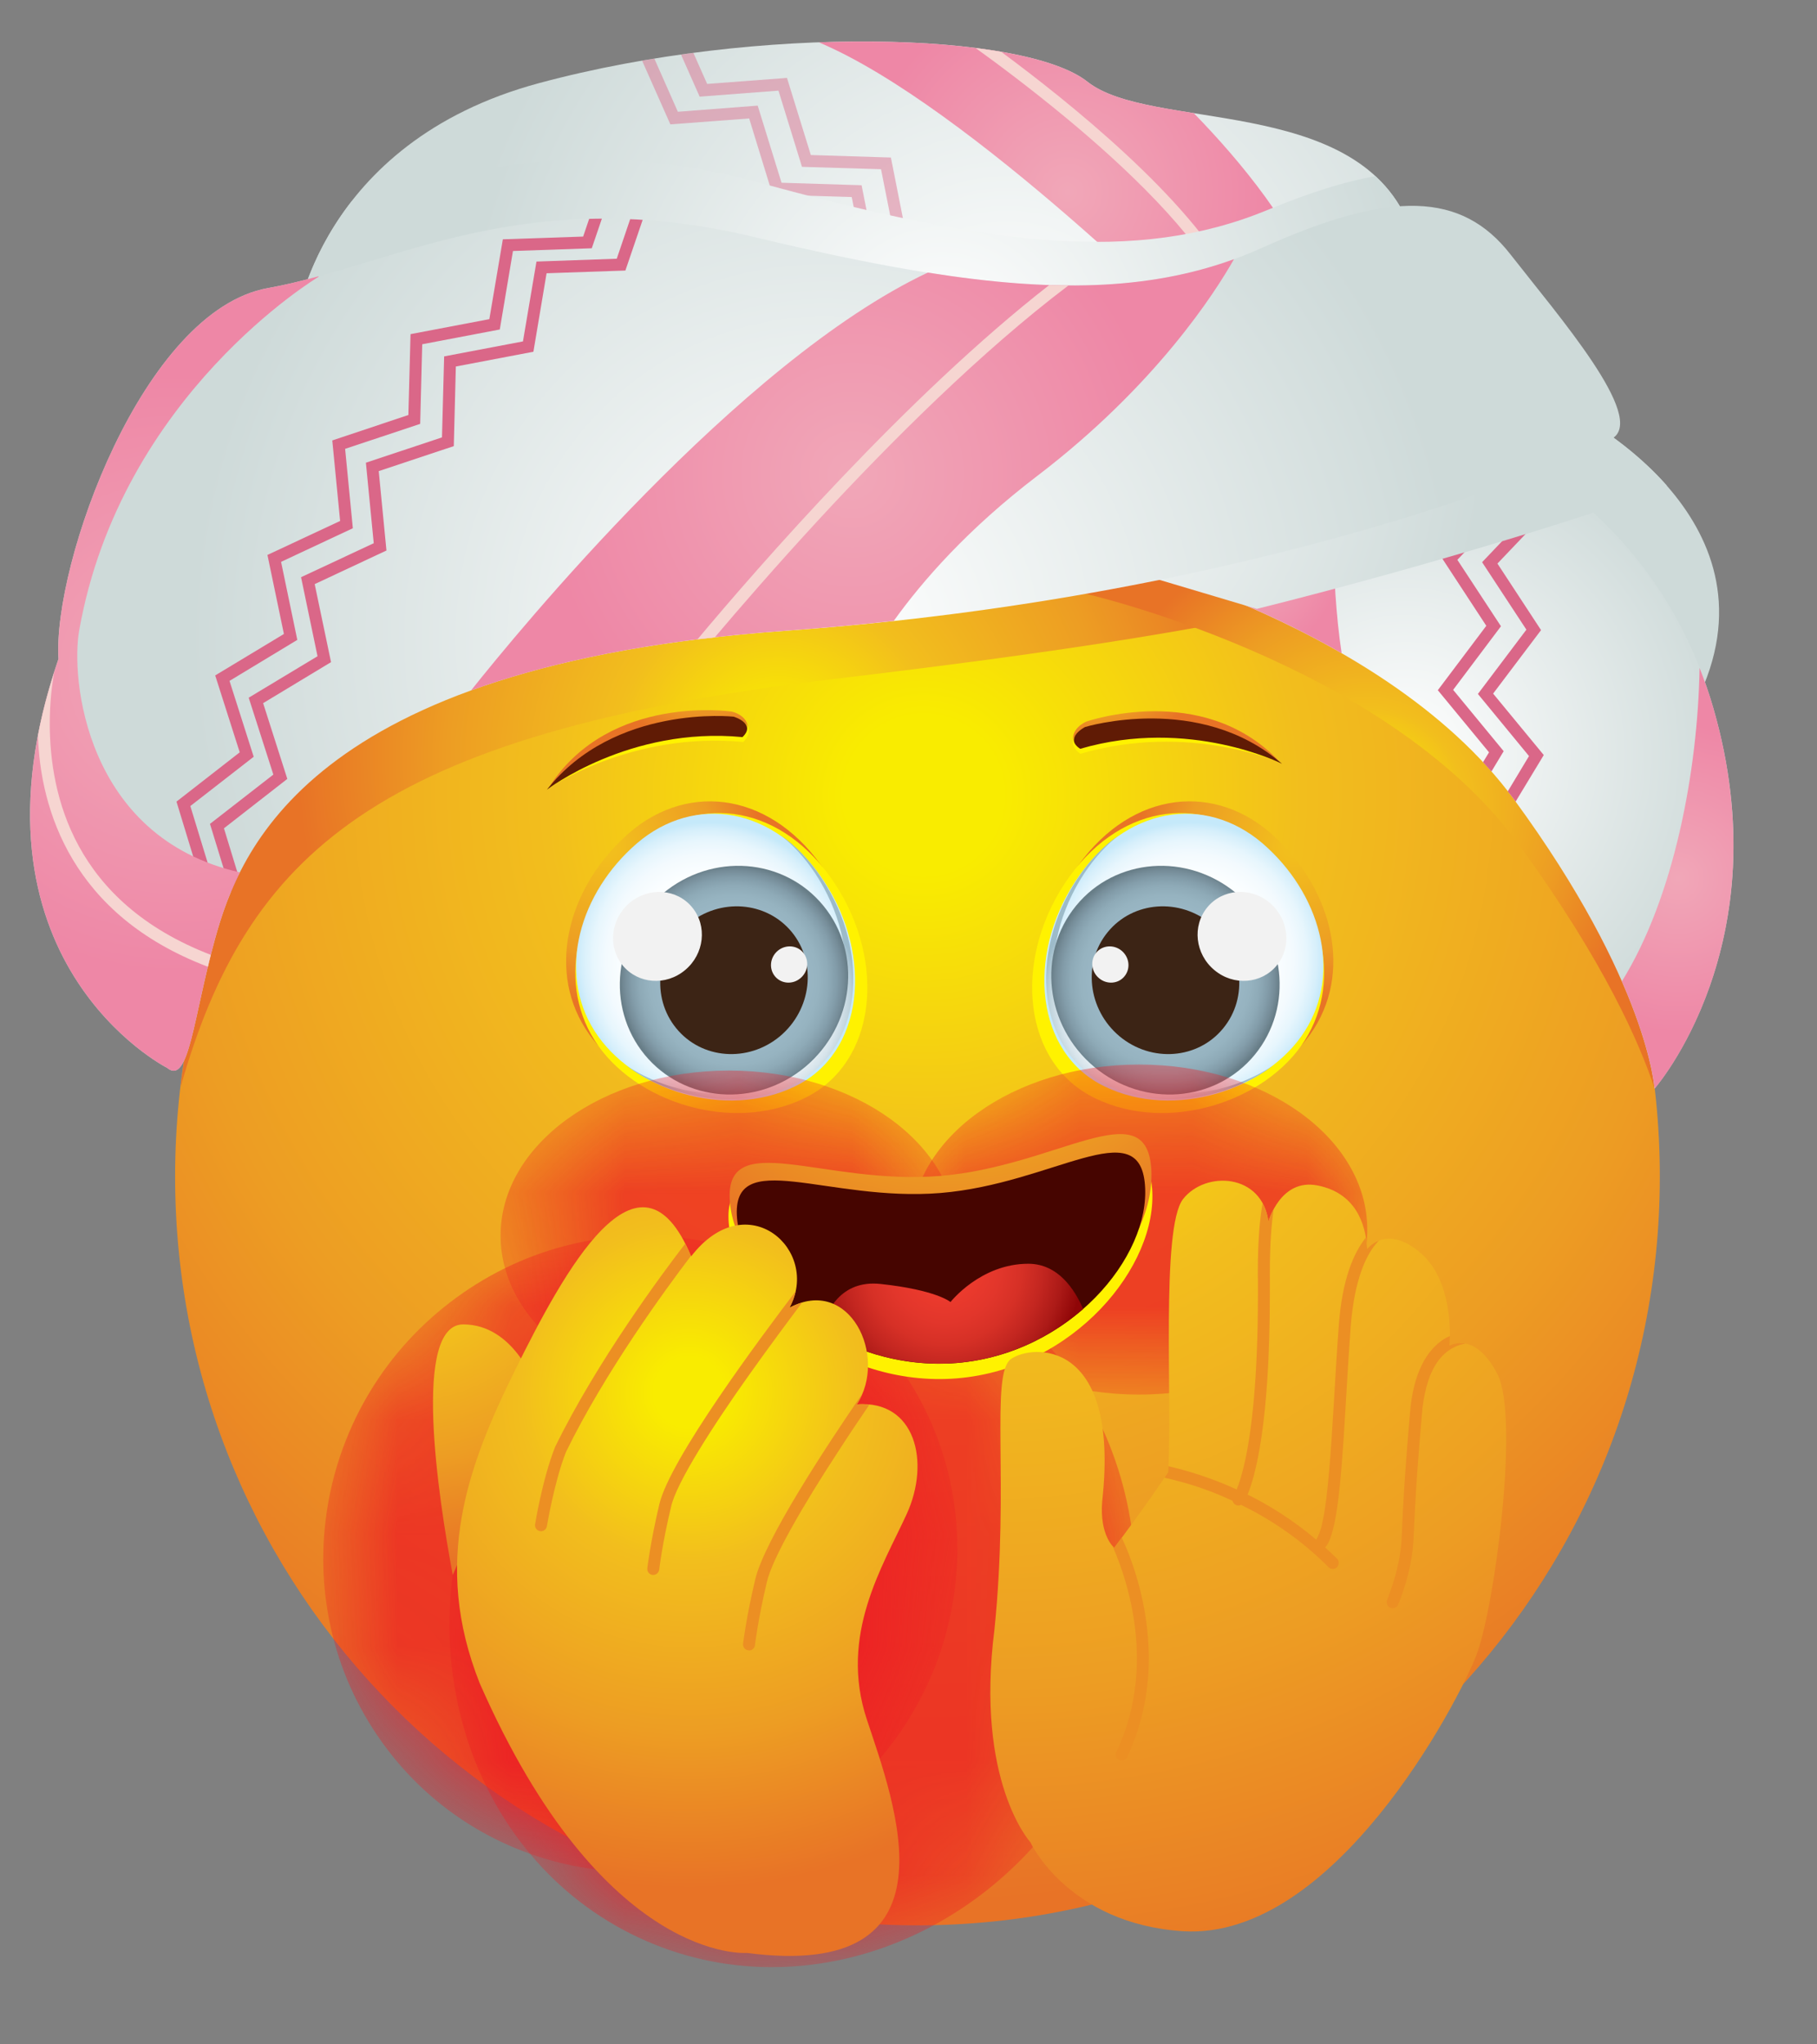 <svg width="16" height="18" viewBox="0 0 16 18" fill="none" xmlns="http://www.w3.org/2000/svg">
<rect x="0" y="0" width="16" height="18" fill="#808080" stroke="none"/>
<path d="M8.079 16.952C11.69 16.952 14.616 14 14.616 10.359C14.616 6.718 11.69 3.766 8.079 3.766C4.469 3.766 1.542 6.718 1.542 10.359C1.542 14 4.469 16.952 8.079 16.952Z" fill="url(#paint0_radial_1191_663)"/>
<path d="M6.441 6.265C6.441 6.265 5.377 6.108 4.847 6.913C4.847 6.913 5.584 6.361 6.582 6.456C6.615 6.298 6.441 6.265 6.441 6.265Z" fill="url(#paint1_radial_1191_663)"/>
<path d="M6.477 6.32C6.477 6.32 5.456 6.235 4.825 6.945C4.825 6.945 5.549 6.438 6.546 6.533C6.685 6.382 6.477 6.32 6.477 6.32Z" fill="#FFF200"/>
<path d="M6.46 6.31C6.46 6.31 5.411 6.197 4.816 6.953C4.816 6.953 5.541 6.394 6.538 6.49C6.664 6.369 6.46 6.31 6.46 6.31Z" fill="#601B05"/>
<path d="M9.567 6.353C9.567 6.353 10.583 5.999 11.252 6.691C11.252 6.691 10.425 6.287 9.463 6.568C9.401 6.419 9.567 6.353 9.567 6.353Z" fill="url(#paint2_radial_1191_663)"/>
<path d="M9.541 6.415C9.541 6.415 10.529 6.14 11.28 6.719C11.28 6.719 10.475 6.356 9.513 6.637C9.348 6.514 9.541 6.415 9.541 6.415Z" fill="#FFF200"/>
<path d="M9.555 6.401C9.555 6.401 10.565 6.093 11.289 6.725C11.289 6.725 10.474 6.312 9.512 6.593C9.365 6.498 9.555 6.401 9.555 6.401Z" fill="#601B05"/>
<mask id="mask0_1191_663" style="mask-type:luminance" maskUnits="userSpaceOnUse" x="3" y="10" width="7" height="8">
<g opacity="0.87">
<path d="M9.675 15.385C8.925 17.008 7.11 17.758 5.62 17.058C4.13 16.358 3.531 14.474 4.281 12.85C5.031 11.226 6.847 10.477 8.337 11.177C9.826 11.877 10.426 13.761 9.675 15.385Z" fill="url(#paint3_radial_1191_663)"/>
</g>
</mask>
<g mask="url(#mask0_1191_663)">
<path opacity="0.87" d="M9.675 15.385C8.925 17.008 7.11 17.758 5.62 17.058C4.13 16.358 3.531 14.474 4.281 12.85C5.031 11.226 6.847 10.477 8.337 11.177C9.826 11.877 10.426 13.761 9.675 15.385Z" fill="#ED1C24"/>
</g>
<mask id="mask1_1191_663" style="mask-type:luminance" maskUnits="userSpaceOnUse" x="2" y="10" width="7" height="7">
<g opacity="0.87">
<path d="M7.912 12.021C8.807 13.267 8.514 15.021 7.258 15.938C6.002 16.854 4.259 16.587 3.365 15.341C2.47 14.095 2.763 12.341 4.019 11.425C5.275 10.507 7.018 10.775 7.912 12.021Z" fill="url(#paint4_radial_1191_663)"/>
</g>
</mask>
<g mask="url(#mask1_1191_663)">
<path opacity="0.87" d="M7.912 12.021C8.807 13.267 8.514 15.021 7.258 15.938C6.002 16.854 4.259 16.587 3.365 15.341C2.47 14.095 2.763 12.341 4.019 11.425C5.275 10.507 7.018 10.775 7.912 12.021Z" fill="#ED1C24"/>
</g>
<path d="M1.59 9.571C2.175 7.523 3.299 6.46 7.337 5.979C9.259 5.751 10.894 5.512 12.121 5.179C11.008 4.295 9.605 3.766 8.079 3.766C4.733 3.766 1.976 6.302 1.59 9.571Z" fill="url(#paint5_radial_1191_663)"/>
<path d="M2.604 2.848C2.604 2.848 2.8 1.256 4.746 0.732C6.692 0.208 9.026 0.283 9.576 0.72C10.126 1.156 11.918 0.838 12.397 1.954C12.877 3.071 13.824 3.615 13.824 3.615C13.824 3.615 15.636 4.494 15.004 6.031" fill="url(#paint6_radial_1191_663)"/>
<path d="M10.61 3.021L11.594 2.56C11.405 2.006 10.939 1.435 10.512 0.996C10.12 0.934 9.771 0.874 9.576 0.72C9.254 0.464 8.32 0.333 7.211 0.373C8.536 0.931 10.61 3.021 10.61 3.021Z" fill="url(#paint7_radial_1191_663)"/>
<path d="M11.25 4.593L9.524 5.219C9.524 5.219 12.187 5.815 13.369 7.429C14.127 8.466 14.442 9.195 14.57 9.585C14.321 7.434 13.045 5.6 11.25 4.593Z" fill="url(#paint8_radial_1191_663)"/>
<path d="M9.488 4.83C9.488 4.83 12.15 5.425 13.333 7.04C14.515 8.654 14.569 9.585 14.569 9.585C14.569 9.585 15.687 8.312 15.088 6.238C14.489 4.164 12.607 3.697 12.607 3.697" fill="url(#paint9_radial_1191_663)"/>
<path d="M10.151 5.02C10.597 5.167 11.212 5.404 11.814 5.751C11.714 5.1 11.735 4.191 11.735 4.191L10.151 5.02Z" fill="url(#paint10_radial_1191_663)"/>
<path d="M10.867 2.501C10.48 1.75 9.402 0.889 8.816 0.456C8.744 0.444 8.669 0.433 8.591 0.423C8.779 0.558 9.066 0.772 9.377 1.029C9.915 1.473 10.518 2.049 10.773 2.55L10.867 2.501Z" fill="#F6D5D1"/>
<path d="M13.217 5.514L12.833 4.929L13.315 4.423L13.038 3.858C12.984 3.834 12.934 3.812 12.889 3.794L13.188 4.403L12.699 4.916L13.088 5.51L12.661 6.077L13.112 6.624L13.059 6.711C13.084 6.738 13.109 6.766 13.133 6.793L13.241 6.614L12.796 6.074L13.217 5.514ZM13.57 5.548L13.186 4.962L13.668 4.456L13.496 4.107C13.439 4.071 13.383 4.037 13.329 4.006L13.54 4.436L13.051 4.95L13.441 5.544L13.014 6.11L13.464 6.657L13.277 6.968C13.296 6.992 13.315 7.015 13.333 7.04C13.338 7.046 13.342 7.052 13.346 7.058L13.594 6.648L13.148 6.107L13.57 5.548Z" fill="#DA6788"/>
<path opacity="0.45" d="M9.165 3.322L8.482 3.137L8.424 2.427L7.725 2.328L7.587 1.631L6.882 1.609L6.672 0.93L5.969 0.984L5.762 0.516C5.726 0.522 5.69 0.528 5.654 0.534L5.903 1.095L6.597 1.043L6.803 1.714L7.5 1.735L7.637 2.424L8.326 2.521L8.383 3.22L9.055 3.402L9.02 4.103L9.658 4.379L9.604 4.644L9.706 4.671L9.779 4.316L9.129 4.034L9.165 3.322ZM9.387 3.79L9.423 3.078L8.74 2.893L8.683 2.183L7.983 2.084L7.845 1.387L7.14 1.365L6.93 0.686L6.227 0.739L6.106 0.466C6.07 0.47 6.033 0.475 5.997 0.481L6.161 0.851L6.855 0.798L7.062 1.469L7.758 1.49L7.895 2.179L8.585 2.277L8.641 2.976L9.313 3.158L9.278 3.859L9.916 4.135L9.802 4.695L9.904 4.721L10.037 4.071L9.387 3.79Z" fill="#DA6788"/>
<path d="M14.001 3.714C13.894 3.649 13.824 3.615 13.824 3.615C13.824 3.615 12.877 3.071 12.397 1.954C12.327 1.792 12.229 1.66 12.111 1.551C11.842 1.598 11.529 1.697 11.161 1.849C10.003 2.327 8.707 2.16 6.696 1.611C5.095 1.173 4.025 1.528 3.096 1.773C2.67 2.321 2.604 2.848 2.604 2.848L10.056 4.761C12.089 4.425 13.486 3.935 14.001 3.714Z" fill="url(#paint11_radial_1191_663)"/>
<path d="M11.067 5.361C12.537 4.995 14.298 4.457 14.678 4.276C14.299 3.846 13.825 3.615 13.825 3.615C13.825 3.615 13.035 3.159 12.533 2.229C12.285 2.29 12.005 2.39 11.683 2.534C10.518 3.052 9.194 2.932 7.13 2.453C5.101 1.982 3.932 2.691 2.825 2.905L11.067 5.361Z" fill="url(#paint12_radial_1191_663)"/>
<path d="M1.471 9.402C1.471 9.402 -0.395 8.455 0.515 5.801C0.464 4.964 1.258 2.732 2.361 2.536C3.463 2.34 4.614 1.601 6.641 2.087C8.668 2.572 9.969 2.697 11.111 2.183C12.253 1.668 12.873 1.692 13.3 2.239C13.727 2.786 14.498 3.673 14.199 3.86C13.9 4.046 11.126 5.251 6.915 5.554C2.704 5.857 2.104 7.505 1.893 8.268C1.702 8.957 1.664 9.561 1.471 9.402Z" fill="url(#paint13_radial_1191_663)"/>
<path d="M10.866 2.282C10.105 2.559 9.258 2.573 8.17 2.4C6.505 3.185 4.553 5.57 4.148 6.079C4.833 5.831 5.731 5.639 6.914 5.554C7.242 5.53 7.56 5.501 7.87 5.467C8.124 5.113 8.523 4.656 9.133 4.191C10.179 3.393 10.702 2.572 10.866 2.282Z" fill="url(#paint14_radial_1191_663)"/>
<path d="M5.549 1.93L5.431 2.278L4.724 2.303L4.605 3.006L3.911 3.138L3.892 3.851L3.222 4.074L3.291 4.783L2.651 5.082L2.796 5.778L2.19 6.143L2.407 6.82L1.849 7.254L2.033 7.854C2.052 7.807 2.075 7.758 2.099 7.709L1.972 7.293L2.53 6.858L2.317 6.191L2.915 5.83L2.771 5.143L3.403 4.847L3.335 4.148L3.996 3.928L4.014 3.227L4.697 3.097L4.813 2.406L5.507 2.382L5.659 1.936C5.622 1.933 5.585 1.931 5.549 1.93ZM2.234 6.663L2.021 5.995L2.618 5.634L2.475 4.947L3.107 4.651L3.039 3.952L3.7 3.732L3.718 3.031L4.401 2.901L4.517 2.21L5.211 2.186L5.3 1.925C5.262 1.925 5.225 1.926 5.188 1.927L5.135 2.083L4.428 2.107L4.309 2.81L3.615 2.942L3.596 3.654L2.926 3.878L2.995 4.587L2.355 4.886L2.5 5.582L1.895 5.947L2.111 6.624L1.554 7.058L1.86 8.062L1.961 8.03L1.676 7.097L2.234 6.663Z" fill="#DA6788"/>
<path d="M6.294 5.612C6.513 5.353 6.831 4.986 7.208 4.577C7.843 3.89 8.644 3.091 9.409 2.513C9.353 2.513 9.297 2.512 9.239 2.51C7.985 3.487 6.674 4.993 6.142 5.629C6.191 5.623 6.243 5.618 6.294 5.612Z" fill="#F6D5D1"/>
<path d="M2.112 7.681C0.746 7.373 0.621 5.963 0.698 5.547C1.067 3.473 2.807 2.436 2.807 2.436L2.803 2.433C2.653 2.474 2.507 2.51 2.361 2.536C1.258 2.732 0.464 4.964 0.515 5.801C-0.395 8.455 1.471 9.402 1.471 9.402C1.665 9.561 1.702 8.957 1.893 8.268C1.938 8.105 2.001 7.903 2.112 7.681Z" fill="url(#paint15_radial_1191_663)"/>
<path d="M0.334 6.477C0.355 7.124 0.629 8.056 1.831 8.512C1.839 8.477 1.847 8.442 1.856 8.407C0.647 7.941 0.441 7.001 0.438 6.377C0.438 6.184 0.458 6.025 0.477 5.921C0.415 6.115 0.367 6.301 0.334 6.477Z" fill="#F6D5D1"/>
<path d="M14.967 5.883C14.967 5.882 14.967 5.881 14.966 5.88C14.951 6.781 14.743 7.898 14.282 8.64C14.55 9.253 14.57 9.585 14.57 9.585C14.57 9.585 15.364 8.681 15.254 7.155C15.233 6.868 15.182 6.562 15.088 6.238C15.07 6.175 15.051 6.114 15.03 6.055C15.01 5.996 14.989 5.939 14.967 5.883Z" fill="url(#paint16_radial_1191_663)"/>
<path d="M7.271 7.678C7.726 8.369 7.639 9.262 6.999 9.568C6.361 9.877 5.5 9.601 5.155 9.057C4.808 8.509 5.019 7.782 5.548 7.327C6.079 6.875 6.815 6.985 7.271 7.678Z" fill="url(#paint17_radial_1191_663)"/>
<path d="M7.352 7.781C7.807 8.472 7.72 9.365 7.08 9.671C6.442 9.98 5.581 9.704 5.236 9.16C4.889 8.612 5.1 7.885 5.629 7.43C6.16 6.978 6.896 7.088 7.352 7.781Z" fill="#FFF200"/>
<path d="M7.257 7.76C7.691 8.42 7.609 9.274 6.997 9.567C6.387 9.862 5.565 9.598 5.235 9.077C4.903 8.554 5.105 7.859 5.61 7.424C6.117 6.992 6.821 7.097 7.257 7.76Z" fill="url(#paint18_radial_1191_663)"/>
<path d="M6.871 7.351C6.982 7.439 7.087 7.552 7.178 7.689C7.608 8.34 7.534 9.2 6.923 9.499C6.473 9.73 5.895 9.637 5.514 9.381C5.897 9.672 6.511 9.789 6.986 9.549C7.599 9.253 7.672 8.392 7.239 7.738C7.132 7.575 7.005 7.445 6.871 7.351Z" fill="url(#paint19_radial_1191_663)"/>
<path d="M7.25 7.974C7.596 8.395 7.524 9.031 7.09 9.394C6.655 9.756 6.023 9.708 5.677 9.287C5.331 8.865 5.403 8.229 5.837 7.867C6.272 7.504 6.904 7.552 7.25 7.974Z" fill="url(#paint20_radial_1191_663)"/>
<path d="M6.972 8.206C7.195 8.478 7.148 8.889 6.868 9.124C6.587 9.358 6.178 9.327 5.955 9.054C5.732 8.782 5.778 8.371 6.058 8.137C6.339 7.903 6.748 7.934 6.972 8.206Z" fill="#3C2415"/>
<path d="M6.095 7.989C6.23 8.153 6.202 8.4 6.033 8.541C5.864 8.683 5.618 8.664 5.483 8.5C5.349 8.336 5.377 8.089 5.546 7.948C5.715 7.807 5.961 7.825 6.095 7.989Z" fill="#F2F2F2"/>
<path d="M7.073 8.388C7.128 8.455 7.117 8.556 7.048 8.613C6.979 8.671 6.879 8.663 6.824 8.596C6.769 8.529 6.78 8.429 6.849 8.371C6.918 8.314 7.018 8.321 7.073 8.388Z" fill="#F2F2F2"/>
<path d="M9.455 7.678C9.001 8.369 9.087 9.262 9.727 9.568C10.366 9.877 11.226 9.601 11.571 9.057C11.918 8.509 11.707 7.782 11.179 7.327C10.648 6.875 9.912 6.985 9.455 7.678Z" fill="url(#paint21_radial_1191_663)"/>
<path d="M9.374 7.781C8.92 8.472 9.006 9.365 9.646 9.671C10.284 9.98 11.145 9.704 11.49 9.16C11.837 8.612 11.626 7.885 11.098 7.43C10.567 6.978 9.831 7.088 9.374 7.781Z" fill="#FFF200"/>
<path d="M9.469 7.76C9.035 8.42 9.117 9.274 9.729 9.567C10.339 9.862 11.162 9.598 11.491 9.077C11.823 8.554 11.621 7.859 11.116 7.424C10.609 6.992 9.905 7.097 9.469 7.76Z" fill="url(#paint22_radial_1191_663)"/>
<path d="M9.855 7.351C9.744 7.439 9.639 7.552 9.548 7.689C9.118 8.34 9.192 9.2 9.803 9.499C10.253 9.73 10.831 9.637 11.212 9.381C10.829 9.672 10.215 9.789 9.74 9.549C9.127 9.253 9.054 8.392 9.487 7.738C9.594 7.575 9.721 7.445 9.855 7.351Z" fill="url(#paint23_radial_1191_663)"/>
<path d="M9.476 7.974C9.13 8.395 9.202 9.031 9.636 9.394C10.071 9.756 10.703 9.708 11.049 9.287C11.395 8.865 11.323 8.229 10.889 7.867C10.454 7.504 9.822 7.552 9.476 7.974Z" fill="url(#paint24_radial_1191_663)"/>
<path d="M9.755 8.206C9.531 8.478 9.578 8.889 9.858 9.124C10.139 9.358 10.548 9.327 10.771 9.054C10.995 8.782 10.948 8.371 10.668 8.137C10.387 7.903 9.978 7.934 9.755 8.206Z" fill="#3C2415"/>
<path d="M10.631 7.989C10.496 8.153 10.524 8.4 10.693 8.541C10.862 8.683 11.108 8.664 11.243 8.5C11.377 8.336 11.349 8.089 11.18 7.948C11.011 7.807 10.765 7.825 10.631 7.989Z" fill="#F2F2F2"/>
<path d="M9.653 8.388C9.598 8.455 9.609 8.556 9.678 8.613C9.747 8.671 9.848 8.663 9.902 8.596C9.957 8.529 9.946 8.429 9.877 8.371C9.808 8.314 9.708 8.321 9.653 8.388Z" fill="#F2F2F2"/>
<mask id="mask2_1191_663" style="mask-type:luminance" maskUnits="userSpaceOnUse" x="4" y="9" width="5" height="4">
<g opacity="0.87">
<path d="M8.429 10.879C8.429 11.682 7.529 12.332 6.419 12.332C5.308 12.332 4.408 11.682 4.408 10.879C4.408 10.077 5.308 9.426 6.419 9.426C7.529 9.426 8.429 10.077 8.429 10.879Z" fill="url(#paint25_radial_1191_663)"/>
</g>
</mask>
<g mask="url(#mask2_1191_663)">
<path opacity="0.87" d="M8.429 10.879C8.429 11.682 7.529 12.332 6.419 12.332C5.308 12.332 4.408 11.682 4.408 10.879C4.408 10.077 5.308 9.426 6.419 9.426C7.529 9.426 8.429 10.077 8.429 10.879Z" fill="#ED1C24"/>
</g>
<mask id="mask3_1191_663" style="mask-type:luminance" maskUnits="userSpaceOnUse" x="8" y="9" width="5" height="4">
<g opacity="0.87">
<path d="M12.04 10.826C12.04 11.629 11.14 12.279 10.03 12.279C8.92 12.279 8.02 11.629 8.02 10.826C8.02 10.024 8.92 9.373 10.03 9.373C11.14 9.373 12.04 10.024 12.04 10.826Z" fill="url(#paint26_radial_1191_663)"/>
</g>
</mask>
<g mask="url(#mask3_1191_663)">
<path opacity="0.87" d="M12.04 10.826C12.04 11.629 11.14 12.279 10.03 12.279C8.92 12.279 8.02 11.629 8.02 10.826C8.02 10.024 8.92 9.373 10.03 9.373C11.14 9.373 12.04 10.024 12.04 10.826Z" fill="#ED1C24"/>
</g>
<path d="M10.145 10.462C10.2 11.145 9.456 12.052 8.426 12.136C7.397 12.22 6.472 11.449 6.417 10.766C6.363 10.083 7.246 10.619 8.275 10.536C9.304 10.452 10.09 9.779 10.145 10.462Z" fill="#FFF200"/>
<path d="M10.137 10.28C10.19 10.944 9.448 11.829 8.424 11.912C7.399 11.995 6.48 11.246 6.427 10.582C6.374 9.917 7.251 10.438 8.276 10.354C9.301 10.271 10.084 9.615 10.137 10.28Z" fill="url(#paint27_radial_1191_663)"/>
<path d="M10.082 10.431C10.134 11.07 9.415 11.92 8.423 12.001C7.431 12.081 6.542 11.362 6.49 10.723C6.439 10.085 7.289 10.585 8.281 10.504C9.273 10.423 10.031 9.793 10.082 10.431Z" fill="#460500"/>
<path d="M9.055 11.127C8.633 11.127 8.37 11.464 8.37 11.464C8.37 11.464 8.247 11.358 7.755 11.305C7.398 11.266 7.273 11.553 7.23 11.714C7.565 11.915 7.984 12.036 8.423 12.001C8.863 11.965 9.248 11.777 9.538 11.525C9.464 11.354 9.318 11.127 9.055 11.127Z" fill="url(#paint28_radial_1191_663)"/>
<path d="M4.711 12.193C4.711 12.193 4.527 11.661 4.079 11.661C3.631 11.661 3.855 13.163 3.987 13.867" fill="url(#paint29_radial_1191_663)"/>
<path d="M6.578 17.195C6.578 17.195 5.313 17.301 4.224 14.82C3.802 13.756 4.118 12.906 4.54 12.055C4.962 11.204 5.629 9.964 6.086 11.062C6.578 10.424 7.229 11.009 6.952 11.514C7.479 11.231 7.822 11.94 7.545 12.365C8.059 12.325 8.195 12.87 7.984 13.331C7.773 13.792 7.387 14.395 7.633 15.139C7.879 15.883 8.476 17.443 6.578 17.195Z" fill="url(#paint30_radial_1191_663)"/>
<path d="M7.545 12.365C7.564 12.335 7.58 12.304 7.593 12.272C7.277 12.732 6.731 13.561 6.65 13.908C6.57 14.243 6.544 14.471 6.543 14.472C6.54 14.502 6.561 14.528 6.59 14.531C6.592 14.532 6.594 14.532 6.596 14.532C6.622 14.532 6.645 14.512 6.648 14.485C6.648 14.484 6.674 14.262 6.752 13.933C6.799 13.719 7.089 13.228 7.365 12.805C7.468 12.645 7.569 12.494 7.656 12.367C7.621 12.364 7.584 12.362 7.545 12.365ZM7.063 11.469C7.027 11.48 6.99 11.494 6.952 11.514C6.978 11.466 6.996 11.418 7.006 11.37C6.692 11.783 5.9 12.846 5.806 13.244C5.727 13.578 5.7 13.806 5.7 13.808C5.697 13.837 5.717 13.863 5.746 13.867C5.748 13.867 5.75 13.867 5.752 13.867C5.778 13.867 5.801 13.847 5.805 13.82C5.805 13.819 5.83 13.598 5.909 13.268C5.954 13.057 6.284 12.545 6.599 12.102C6.775 11.854 6.946 11.625 7.063 11.469ZM6.034 10.95C5.832 11.212 5.256 11.987 4.888 12.74C4.777 13.019 4.712 13.418 4.712 13.42C4.707 13.449 4.726 13.476 4.755 13.481C4.758 13.482 4.761 13.482 4.764 13.482C4.789 13.482 4.812 13.463 4.816 13.437C4.816 13.436 4.882 13.041 4.984 12.784C5.327 12.081 5.861 11.351 6.084 11.058C6.068 11.019 6.051 10.983 6.034 10.95Z" fill="#EC8F23"/>
<path d="M9.073 16.22C9.073 16.22 8.586 15.688 8.757 14.346C8.889 13.056 8.718 12.099 8.902 11.966C9.087 11.834 9.864 11.78 9.706 13.216C9.68 13.522 9.812 13.628 9.812 13.628C9.812 13.628 10.102 13.243 10.286 12.963C10.326 12.352 10.22 10.81 10.418 10.557C10.616 10.305 11.116 10.331 11.169 10.757C11.169 10.757 11.275 10.371 11.604 10.438C11.934 10.504 12.026 10.77 12.039 10.996C12.039 10.996 12.21 10.77 12.514 11.036C12.817 11.302 12.764 11.847 12.764 11.847C12.764 11.847 12.988 11.714 13.186 12.099C13.383 12.485 13.159 14.16 13.001 14.572C12.843 14.984 11.749 17.084 10.418 17.004C9.403 16.938 9.073 16.22 9.073 16.22Z" fill="url(#paint31_radial_1191_663)"/>
<path d="M9.811 13.628C9.811 13.628 9.805 13.622 9.796 13.612C9.82 13.665 9.85 13.739 9.881 13.831C9.946 14.026 10.011 14.297 10.011 14.601C10.011 14.861 9.964 15.144 9.83 15.426C9.817 15.453 9.828 15.484 9.854 15.497C9.862 15.5 9.869 15.502 9.877 15.502C9.897 15.502 9.916 15.491 9.925 15.472C10.066 15.173 10.116 14.873 10.116 14.601C10.116 14.101 9.951 13.694 9.878 13.538C9.837 13.593 9.811 13.628 9.811 13.628ZM12.039 10.996C12.037 10.964 12.033 10.93 12.027 10.897C11.921 11.029 11.817 11.263 11.788 11.683C11.755 12.13 11.736 12.591 11.704 12.95C11.689 13.129 11.671 13.283 11.647 13.394C11.631 13.477 11.605 13.534 11.59 13.556C11.387 13.384 11.179 13.255 10.986 13.159C11.052 13 11.182 12.545 11.182 11.39C11.182 11.348 11.182 11.305 11.182 11.261C11.182 11.242 11.182 11.223 11.182 11.204C11.182 10.948 11.197 10.769 11.216 10.645C11.183 10.706 11.169 10.757 11.169 10.757C11.161 10.694 11.143 10.641 11.118 10.595C11.094 10.729 11.076 10.921 11.076 11.204C11.076 11.223 11.076 11.242 11.077 11.263C11.077 11.306 11.077 11.348 11.077 11.39C11.077 12.143 11.021 12.592 10.966 12.852C10.938 12.981 10.911 13.063 10.891 13.112C10.891 13.113 10.891 13.113 10.89 13.114C10.639 13 10.422 12.94 10.289 12.91C10.288 12.928 10.287 12.946 10.286 12.963C10.275 12.979 10.265 12.995 10.254 13.011C10.346 13.031 10.485 13.066 10.653 13.129C10.716 13.153 10.784 13.182 10.854 13.214C10.857 13.226 10.863 13.237 10.873 13.245C10.883 13.252 10.894 13.256 10.905 13.256C10.914 13.256 10.922 13.254 10.929 13.25C11.176 13.371 11.448 13.546 11.698 13.798C11.708 13.809 11.722 13.814 11.736 13.814C11.749 13.814 11.762 13.809 11.773 13.799C11.793 13.778 11.793 13.744 11.773 13.723C11.739 13.689 11.704 13.657 11.669 13.625C11.71 13.578 11.728 13.508 11.75 13.416C11.825 13.061 11.844 12.358 11.893 11.691C11.926 11.253 12.036 11.04 12.129 10.937C12.134 10.932 12.138 10.928 12.143 10.923C12.075 10.949 12.039 10.996 12.039 10.996ZM12.764 11.847C12.764 11.847 12.767 11.815 12.767 11.764C12.758 11.768 12.749 11.771 12.74 11.776C12.596 11.854 12.462 12.031 12.421 12.385C12.368 12.986 12.355 13.253 12.342 13.546C12.329 13.826 12.213 14.084 12.215 14.085C12.203 14.111 12.215 14.143 12.241 14.155C12.248 14.158 12.255 14.16 12.262 14.16C12.283 14.16 12.302 14.148 12.311 14.129C12.312 14.125 12.433 13.856 12.447 13.551C12.46 13.258 12.473 12.994 12.526 12.396C12.573 12.017 12.713 11.897 12.837 11.848C12.86 11.839 12.882 11.834 12.904 11.83C12.822 11.813 12.764 11.847 12.764 11.847Z" fill="#EC8F23"/>
<defs>
<radialGradient id="paint0_radial_1191_663" cx="0" cy="0" r="1" gradientUnits="userSpaceOnUse" gradientTransform="translate(8.132 7.009) scale(9.648 9.73)">
<stop offset="0.071" stop-color="#F9EC00"/>
<stop offset="0.341" stop-color="#F2BE1D"/>
<stop offset="0.687" stop-color="#ED9D23"/>
<stop offset="1" stop-color="#E87326"/>
</radialGradient>
<radialGradient id="paint1_radial_1191_663" cx="0" cy="0" r="1" gradientUnits="userSpaceOnUse" gradientTransform="translate(6.186 5.54) rotate(3.255) scale(0.98 0.988)">
<stop offset="0.071" stop-color="#F2BE1D"/>
<stop offset="0.687" stop-color="#ED9D23"/>
<stop offset="1" stop-color="#E87326"/>
</radialGradient>
<radialGradient id="paint2_radial_1191_663" cx="0" cy="0" r="1" gradientUnits="userSpaceOnUse" gradientTransform="translate(9.683 5.594) rotate(165.928) scale(0.98 0.988)">
<stop offset="0.071" stop-color="#F2BE1D"/>
<stop offset="0.687" stop-color="#ED9D23"/>
<stop offset="1" stop-color="#E87326"/>
</radialGradient>
<radialGradient id="paint3_radial_1191_663" cx="0" cy="0" r="1" gradientUnits="userSpaceOnUse" gradientTransform="translate(6.979 14.117) rotate(25.165) scale(2.418 2.628)">
<stop stop-color="white"/>
<stop offset="1"/>
</radialGradient>
<radialGradient id="paint4_radial_1191_663" cx="0" cy="0" r="1" gradientUnits="userSpaceOnUse" gradientTransform="translate(5.639 13.681) rotate(-36.129) scale(2.284 2.253)">
<stop stop-color="white"/>
<stop offset="1"/>
</radialGradient>
<radialGradient id="paint5_radial_1191_663" cx="0" cy="0" r="1" gradientUnits="userSpaceOnUse" gradientTransform="translate(6.855 6.669) scale(4.243 4.279)">
<stop offset="0.071" stop-color="#F9EC00"/>
<stop offset="0.341" stop-color="#F2BE1D"/>
<stop offset="0.687" stop-color="#ED9D23"/>
<stop offset="1" stop-color="#E87326"/>
</radialGradient>
<radialGradient id="paint6_radial_1191_663" cx="0" cy="0" r="1" gradientUnits="userSpaceOnUse" gradientTransform="translate(8.871 3.198) scale(4.856 4.897)">
<stop stop-color="white"/>
<stop offset="1" stop-color="#CEDAD9"/>
</radialGradient>
<radialGradient id="paint7_radial_1191_663" cx="0" cy="0" r="1" gradientUnits="userSpaceOnUse" gradientTransform="translate(9.402 1.694) scale(1.808 1.823)">
<stop stop-color="#F1A7B8"/>
<stop offset="1" stop-color="#EE87A6"/>
</radialGradient>
<radialGradient id="paint8_radial_1191_663" cx="0" cy="0" r="1" gradientUnits="userSpaceOnUse" gradientTransform="translate(12.047 7.089) scale(2.499 2.52)">
<stop offset="0.071" stop-color="#F9EC00"/>
<stop offset="0.341" stop-color="#F2BE1D"/>
<stop offset="0.687" stop-color="#ED9D23"/>
<stop offset="1" stop-color="#E87326"/>
</radialGradient>
<radialGradient id="paint9_radial_1191_663" cx="0" cy="0" r="1" gradientUnits="userSpaceOnUse" gradientTransform="translate(12.376 6.641) scale(2.904 2.928)">
<stop stop-color="white"/>
<stop offset="1" stop-color="#CEDAD9"/>
</radialGradient>
<radialGradient id="paint10_radial_1191_663" cx="0" cy="0" r="1" gradientUnits="userSpaceOnUse" gradientTransform="translate(10.983 4.971) scale(0.803 0.81)">
<stop stop-color="#F1A7B8"/>
<stop offset="1" stop-color="#EE87A6"/>
</radialGradient>
<radialGradient id="paint11_radial_1191_663" cx="0" cy="0" r="1" gradientUnits="userSpaceOnUse" gradientTransform="translate(8.303 3.082) scale(4.198 4.233)">
<stop stop-color="white"/>
<stop offset="1" stop-color="#CEDAD9"/>
</radialGradient>
<radialGradient id="paint12_radial_1191_663" cx="0" cy="0" r="1" gradientUnits="userSpaceOnUse" gradientTransform="translate(8.752 3.795) scale(4.332 4.369)">
<stop stop-color="white"/>
<stop offset="1" stop-color="#CEDAD9"/>
</radialGradient>
<radialGradient id="paint13_radial_1191_663" cx="0" cy="0" r="1" gradientUnits="userSpaceOnUse" gradientTransform="translate(7.265 5.62) scale(5.624 5.672)">
<stop stop-color="white"/>
<stop offset="1" stop-color="#CEDAD9"/>
</radialGradient>
<radialGradient id="paint14_radial_1191_663" cx="0" cy="0" r="1" gradientUnits="userSpaceOnUse" gradientTransform="translate(7.507 4.18) scale(2.723 2.746)">
<stop stop-color="#F1A7B8"/>
<stop offset="1" stop-color="#EE87A6"/>
</radialGradient>
<radialGradient id="paint15_radial_1191_663" cx="0" cy="0" r="1" gradientUnits="userSpaceOnUse" gradientTransform="translate(1.536 5.931) scale(2.611 2.634)">
<stop stop-color="#F1A7B8"/>
<stop offset="1" stop-color="#EE87A6"/>
</radialGradient>
<radialGradient id="paint16_radial_1191_663" cx="0" cy="0" r="1" gradientUnits="userSpaceOnUse" gradientTransform="translate(14.774 7.733) scale(1.344 1.356)">
<stop stop-color="#F1A7B8"/>
<stop offset="1" stop-color="#EE87A6"/>
</radialGradient>
<radialGradient id="paint17_radial_1191_663" cx="0" cy="0" r="1" gradientUnits="userSpaceOnUse" gradientTransform="translate(5.329 7.444) rotate(-33.403) scale(1.365 1.438)">
<stop offset="0.071" stop-color="#F2BE1D"/>
<stop offset="0.687" stop-color="#ED9D23"/>
<stop offset="1" stop-color="#E87326"/>
</radialGradient>
<radialGradient id="paint18_radial_1191_663" cx="0" cy="0" r="1" gradientUnits="userSpaceOnUse" gradientTransform="translate(6.298 8.499) rotate(-33.403) scale(1.213 1.278)">
<stop offset="0.28" stop-color="white"/>
<stop offset="0.648" stop-color="#FBFEFF"/>
<stop offset="0.78" stop-color="#F3FAFE"/>
<stop offset="0.875" stop-color="#E7F6FD"/>
<stop offset="0.951" stop-color="#D6EFFB"/>
<stop offset="1" stop-color="#C5E9FA"/>
</radialGradient>
<radialGradient id="paint19_radial_1191_663" cx="0" cy="0" r="1" gradientUnits="userSpaceOnUse" gradientTransform="translate(6.494 8.741) rotate(-33.404) scale(1.044 1.106)">
<stop offset="0.28" stop-color="white"/>
<stop offset="0.637" stop-color="#F8FAFC"/>
<stop offset="0.766" stop-color="#EBF1F4"/>
<stop offset="0.858" stop-color="#D7E4EB"/>
<stop offset="0.931" stop-color="#BFD3DC"/>
<stop offset="0.994" stop-color="#A0BDCB"/>
<stop offset="1" stop-color="#9DBBC9"/>
</radialGradient>
<radialGradient id="paint20_radial_1191_663" cx="0" cy="0" r="1" gradientUnits="userSpaceOnUse" gradientTransform="translate(6.464 8.63) rotate(-33.404) scale(1.005 1.008)">
<stop offset="0.28" stop-color="#9BB9C7"/>
<stop offset="0.617" stop-color="#9AB7C5"/>
<stop offset="0.739" stop-color="#96B3C0"/>
<stop offset="0.826" stop-color="#8EAAB7"/>
<stop offset="0.895" stop-color="#839DAA"/>
<stop offset="0.955" stop-color="#768D99"/>
<stop offset="1" stop-color="#687E88"/>
</radialGradient>
<radialGradient id="paint21_radial_1191_663" cx="0" cy="0" r="1" gradientUnits="userSpaceOnUse" gradientTransform="translate(11.398 7.444) rotate(-146.597) scale(1.365 1.438)">
<stop offset="0.071" stop-color="#F2BE1D"/>
<stop offset="0.687" stop-color="#ED9D23"/>
<stop offset="1" stop-color="#E87326"/>
</radialGradient>
<radialGradient id="paint22_radial_1191_663" cx="0" cy="0" r="1" gradientUnits="userSpaceOnUse" gradientTransform="translate(10.428 8.499) rotate(-146.597) scale(1.213 1.278)">
<stop offset="0.28" stop-color="white"/>
<stop offset="0.648" stop-color="#FBFEFF"/>
<stop offset="0.78" stop-color="#F3FAFE"/>
<stop offset="0.875" stop-color="#E7F6FD"/>
<stop offset="0.951" stop-color="#D6EFFB"/>
<stop offset="1" stop-color="#C5E9FA"/>
</radialGradient>
<radialGradient id="paint23_radial_1191_663" cx="0" cy="0" r="1" gradientUnits="userSpaceOnUse" gradientTransform="translate(10.232 8.741) rotate(-146.596) scale(1.044 1.106)">
<stop offset="0.28" stop-color="white"/>
<stop offset="0.637" stop-color="#F8FAFC"/>
<stop offset="0.766" stop-color="#EBF1F4"/>
<stop offset="0.858" stop-color="#D7E4EB"/>
<stop offset="0.931" stop-color="#BFD3DC"/>
<stop offset="0.994" stop-color="#A0BDCB"/>
<stop offset="1" stop-color="#9DBBC9"/>
</radialGradient>
<radialGradient id="paint24_radial_1191_663" cx="0" cy="0" r="1" gradientUnits="userSpaceOnUse" gradientTransform="translate(10.262 8.63) rotate(-146.596) scale(1.005 1.008)">
<stop offset="0.28" stop-color="#9BB9C7"/>
<stop offset="0.617" stop-color="#9AB7C5"/>
<stop offset="0.739" stop-color="#96B3C0"/>
<stop offset="0.826" stop-color="#8EAAB7"/>
<stop offset="0.895" stop-color="#839DAA"/>
<stop offset="0.955" stop-color="#768D99"/>
<stop offset="1" stop-color="#687E88"/>
</radialGradient>
<radialGradient id="paint25_radial_1191_663" cx="0" cy="0" r="1" gradientUnits="userSpaceOnUse" gradientTransform="translate(6.419 10.879) scale(1.631 1.179)">
<stop stop-color="white"/>
<stop offset="1"/>
</radialGradient>
<radialGradient id="paint26_radial_1191_663" cx="0" cy="0" r="1" gradientUnits="userSpaceOnUse" gradientTransform="translate(10.03 10.826) scale(1.631 1.179)">
<stop stop-color="white"/>
<stop offset="1"/>
</radialGradient>
<radialGradient id="paint27_radial_1191_663" cx="0" cy="0" r="1" gradientUnits="userSpaceOnUse" gradientTransform="translate(8.385 7.683) rotate(0.034) scale(3.596 3.654)">
<stop offset="0.071" stop-color="#F2BE1D"/>
<stop offset="0.687" stop-color="#ED9D23"/>
<stop offset="1" stop-color="#E87326"/>
</radialGradient>
<radialGradient id="paint28_radial_1191_663" cx="0" cy="0" r="1" gradientUnits="userSpaceOnUse" gradientTransform="translate(8.317 11.145) scale(1.213 1.223)">
<stop offset="0.005" stop-color="#EF3C2E"/>
<stop offset="0.232" stop-color="#EB3A2D"/>
<stop offset="0.407" stop-color="#E2362B"/>
<stop offset="0.566" stop-color="#D63026"/>
<stop offset="0.714" stop-color="#C32620"/>
<stop offset="0.855" stop-color="#AC1A17"/>
<stop offset="0.989" stop-color="#910708"/>
<stop offset="1" stop-color="#8F0507"/>
</radialGradient>
<radialGradient id="paint29_radial_1191_663" cx="0" cy="0" r="1" gradientUnits="userSpaceOnUse" gradientTransform="translate(3.565 10.81) scale(2.947 2.972)">
<stop offset="0.071" stop-color="#F9EC00"/>
<stop offset="0.341" stop-color="#F2BE1D"/>
<stop offset="0.687" stop-color="#ED9D23"/>
<stop offset="1" stop-color="#E87326"/>
</radialGradient>
<radialGradient id="paint30_radial_1191_663" cx="0" cy="0" r="1" gradientUnits="userSpaceOnUse" gradientTransform="translate(6.068 12.251) scale(4.352 4.389)">
<stop offset="0.071" stop-color="#F9EC00"/>
<stop offset="0.341" stop-color="#F2BE1D"/>
<stop offset="0.687" stop-color="#ED9D23"/>
<stop offset="1" stop-color="#E87326"/>
</radialGradient>
<radialGradient id="paint31_radial_1191_663" cx="0" cy="0" r="1" gradientUnits="userSpaceOnUse" gradientTransform="translate(8.792 8.262) scale(9.515 9.596)">
<stop offset="0.071" stop-color="#F9EC00"/>
<stop offset="0.341" stop-color="#F2BE1D"/>
<stop offset="0.687" stop-color="#ED9D23"/>
<stop offset="1" stop-color="#E87326"/>
</radialGradient>
</defs>
</svg>
